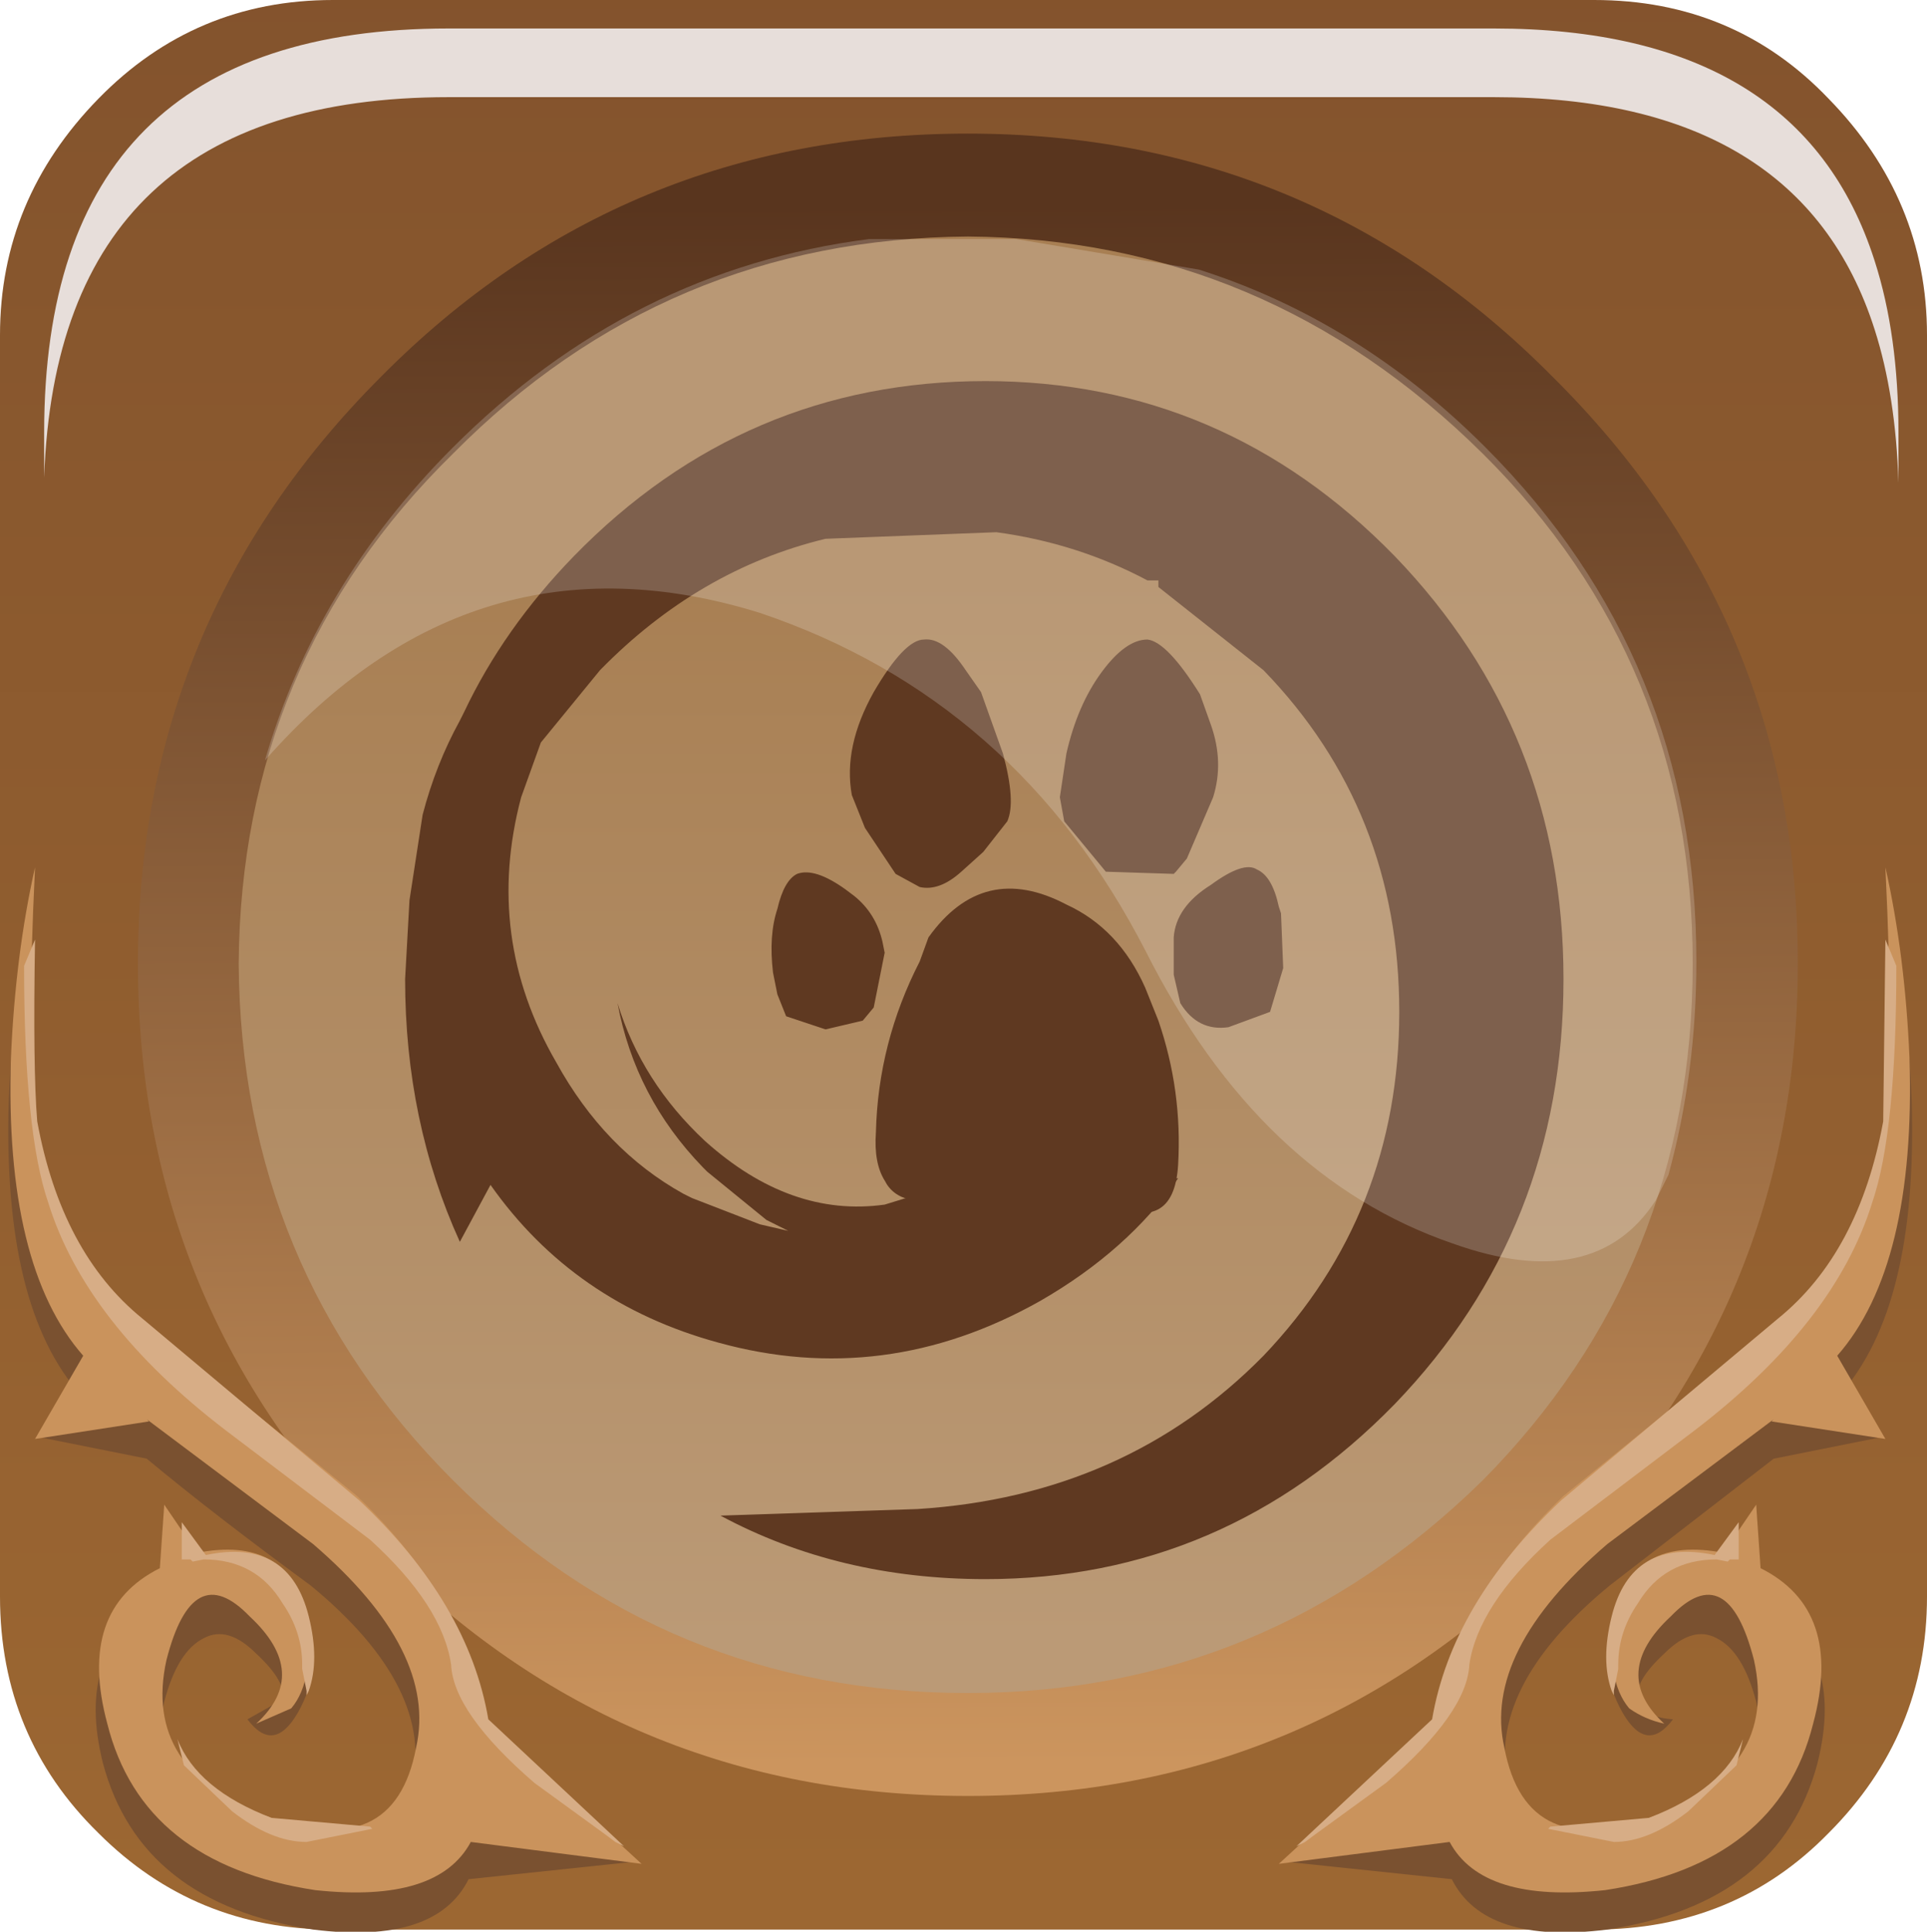 <?xml version="1.0" encoding="UTF-8" standalone="no"?>
<svg xmlns:xlink="http://www.w3.org/1999/xlink" height="66.15px" width="66.0px" xmlns="http://www.w3.org/2000/svg">
  <g transform="matrix(1.5, 0.0, 0.0, 1.5, 0.0, 0.0)">
    <use height="44.05" transform="matrix(1.0, 0.0, 0.0, 1.0, 0.0, 0.0)" width="44.0" xlink:href="#shape0"/>
    <use height="8.6" transform="matrix(1.208, 0.0, 0.0, 1.206, 1.008, 0.65)" width="35.05" xlink:href="#sprite0"/>
    <use height="37.95" transform="matrix(1.0, 0.0, 0.0, 1.0, 3.15, 3.05)" width="37.9" xlink:href="#shape2"/>
    <use height="0.0" transform="matrix(1.209, 0.0, 0.0, 1.21, 0.95, 0.75)" width="0.0" xlink:href="#sprite1"/>
    <use height="35.4" transform="matrix(1.0, 0.0, 0.0, 1.0, 0.2, 8.7)" width="43.45" xlink:href="#shape3"/>
    <use height="20.15" transform="matrix(1.159, 0.0, 0.0, 1.161, 6.05, 5.4)" width="28.2" xlink:href="#sprite2"/>
  </g>
  <defs>
    <g id="shape0" transform="matrix(1.0, 0.0, 0.0, 1.0, 0.0, 0.0)">
      <path d="M36.05 36.75 Q30.1 42.65 21.8 42.65 13.4 42.65 7.55 36.75 1.6 30.8 1.6 22.45 1.6 14.1 7.55 8.2 13.4 2.25 21.8 2.25 30.1 2.25 36.05 8.2 41.9 14.1 41.9 22.45 41.9 30.8 36.05 36.75" fill="url(#gradient0)" fill-rule="evenodd" stroke="none"/>
      <path d="M34.2 9.8 Q29.15 4.7 22.0 4.7 14.8 4.7 9.7 9.8 4.65 14.95 4.65 22.05 4.65 29.25 9.7 34.35 14.75 39.45 22.0 39.45 29.15 39.45 34.2 34.35 39.3 29.25 39.3 22.05 39.3 14.85 34.2 9.8 M41.75 2.25 Q44.0 4.55 44.0 7.65 L44.0 36.45 Q44.0 39.6 41.75 41.85 39.6 44.05 36.4 44.05 L7.6 44.05 Q4.45 44.05 2.25 41.85 0.0 39.65 0.0 36.45 L0.0 7.65 Q0.0 4.55 2.25 2.25 4.45 0.0 7.6 0.0 L36.4 0.0 Q39.6 0.0 41.75 2.25" fill="url(#gradient1)" fill-rule="evenodd" stroke="none"/>
    </g>
    <linearGradient gradientTransform="matrix(0.0, -0.015, -0.019, 0.0, 21.85, 25.45)" gradientUnits="userSpaceOnUse" id="gradient0" spreadMethod="pad" x1="-819.2" x2="819.2">
      <stop offset="0.012" stop-color="#bb9a76"/>
      <stop offset="1.0" stop-color="#a87f53"/>
    </linearGradient>
    <linearGradient gradientTransform="matrix(0.0, -0.034, -0.055, 0.0, 22.45, 16.35)" gradientUnits="userSpaceOnUse" id="gradient1" spreadMethod="pad" x1="-819.2" x2="819.2">
      <stop offset="0.02" stop-color="#9c6732"/>
      <stop offset="1.0" stop-color="#7d4e2b"/>
    </linearGradient>
    <g id="sprite0" transform="matrix(1.0, 0.0, 0.0, 1.0, 0.2, 0.0)">
      <use height="8.6" transform="matrix(1.0, 0.0, 0.0, 1.0, -0.2, 0.0)" width="35.05" xlink:href="#shape1"/>
    </g>
    <g id="shape1" transform="matrix(1.0, 0.0, 0.0, 1.0, 0.2, 0.0)">
      <path d="M34.85 8.6 Q34.8 6.95 34.4 5.7 33.0 1.3 27.2 1.3 L7.45 1.3 Q0.05 1.3 -0.2 8.5 L-0.2 7.65 Q-0.2 0.0 7.45 0.0 L27.2 0.0 Q33.0 0.0 34.4 4.4 34.85 5.8 34.85 7.65 L34.85 8.6" fill="#e7deda" fill-rule="evenodd" stroke="none"/>
    </g>
    <g id="shape2" transform="matrix(1.0, 0.0, 0.0, 1.0, -3.15, -3.05)">
      <path d="M33.85 10.35 Q28.9 5.45 22.1 5.4 15.2 5.45 10.35 10.35 5.5 15.1 5.45 22.0 5.5 28.95 10.35 33.8 15.2 38.65 22.1 38.65 28.9 38.65 33.85 33.8 38.65 28.95 38.65 22.0 38.65 15.1 33.85 10.35 M41.05 22.0 Q41.05 29.85 35.45 35.4 29.95 41.0 22.1 41.0 14.2 41.0 8.7 35.4 3.15 29.85 3.15 22.0 3.15 14.15 8.7 8.6 14.2 3.05 22.1 3.05 29.95 3.05 35.45 8.6 41.05 14.15 41.05 22.0" fill="url(#gradient2)" fill-rule="evenodd" stroke="none"/>
    </g>
    <linearGradient gradientTransform="matrix(1.0E-4, 0.022, -0.023, 1.0E-4, 22.15, 22.25)" gradientUnits="userSpaceOnUse" id="gradient2" spreadMethod="pad" x1="-819.2" x2="819.2">
      <stop offset="0.012" stop-color="#59351e"/>
      <stop offset="1.0" stop-color="#cc955e"/>
    </linearGradient>
    <g id="shape3" transform="matrix(1.0, 0.0, 0.0, 1.0, -0.2, -8.7)">
      <path d="M0.2 25.1 Q0.3 22.65 0.75 20.65 0.55 24.85 0.75 26.5 1.1 29.5 3.05 30.95 L8.1 35.1 Q10.55 37.45 11.0 40.2 L14.5 42.5 10.7 42.9 Q9.95 44.4 7.15 44.05 3.2 43.45 2.35 40.25 1.7 37.65 3.6 36.65 L3.75 34.45 4.45 36.3 Q6.45 35.9 6.95 37.0 7.4 38.05 6.8 39.1 6.25 40.05 5.65 39.25 L6.45 38.8 Q6.55 38.4 5.85 37.75 5.2 37.1 4.65 37.4 4.05 37.7 3.75 38.85 3.2 41.3 6.0 42.35 8.95 43.45 9.4 40.8 9.95 38.55 7.1 36.2 4.85 34.55 3.35 33.3 L0.85 32.8 1.85 31.85 Q0.05 29.85 0.2 25.1" fill="#7a5130" fill-rule="evenodd" stroke="none"/>
      <path d="M0.25 24.15 Q0.35 21.8 0.8 19.8 0.6 23.95 0.8 25.55 1.15 28.55 3.1 30.05 L8.15 34.15 Q10.65 36.55 11.05 39.25 L14.65 42.55 10.75 42.05 Q10.0 43.45 7.2 43.15 3.25 42.55 2.45 39.35 1.75 36.75 3.65 35.8 L3.75 34.35 4.5 35.45 Q6.55 35.05 7.0 36.85 7.2 38.35 6.65 39.0 L5.85 39.35 Q7.1 38.2 5.7 36.9 4.4 35.55 3.8 37.9 3.25 40.4 6.05 41.45 9.0 42.55 9.5 39.9 10.0 37.7 7.15 35.25 L3.35 32.4 3.4 32.45 0.8 32.85 1.9 30.95 Q0.1 28.9 0.25 24.15" fill="#ca935c" fill-rule="evenodd" stroke="none"/>
      <path d="M0.8 21.45 Q0.75 24.4 0.85 25.6 1.4 28.6 3.25 30.1 L8.2 34.25 Q10.7 36.6 11.15 39.25 L14.25 42.15 14.05 42.05 13.85 41.9 12.2 40.7 Q10.35 39.1 10.3 38.0 10.1 36.65 8.45 35.15 L5.15 32.65 Q1.95 30.2 1.1 27.45 0.55 25.85 0.55 22.05 L0.8 21.45 M6.45 36.6 Q5.85 35.6 4.65 35.6 L4.4 35.65 4.35 35.6 4.15 35.6 4.15 34.75 4.7 35.5 Q6.6 35.1 7.05 36.9 7.3 37.9 7.05 38.6 L7.0 38.7 7.0 38.6 6.9 38.1 6.9 38.0 Q6.9 37.25 6.45 36.6 M4.2 40.3 L4.05 39.7 Q4.5 40.85 6.2 41.5 L8.45 41.7 8.5 41.75 7.0 42.05 Q6.2 42.05 5.3 41.35 L4.2 40.3" fill="#d7ad86" fill-rule="evenodd" stroke="none"/>
      <path d="M43.65 25.1 Q43.8 29.85 42.0 31.85 L43.0 32.8 40.5 33.3 36.75 36.2 Q33.9 38.55 34.45 40.8 34.9 43.45 37.85 42.35 40.65 41.3 40.1 38.85 39.8 37.7 39.2 37.4 38.65 37.1 38.0 37.75 37.3 38.4 37.4 38.8 37.5 39.2 38.2 39.25 37.6 40.05 37.05 39.1 36.45 38.05 36.9 37.0 37.4 35.9 39.4 36.3 L40.1 34.45 40.25 36.65 Q42.15 37.65 41.5 40.25 40.65 43.45 36.7 44.05 33.9 44.4 33.15 42.9 L29.35 42.5 32.85 40.2 Q33.3 37.45 35.75 35.1 L40.8 30.95 Q42.75 29.5 43.1 26.5 43.3 24.85 43.1 20.65 43.55 22.65 43.65 25.1" fill="#7a5130" fill-rule="evenodd" stroke="none"/>
      <path d="M43.6 24.15 Q43.75 28.9 41.95 30.95 L43.05 32.85 40.45 32.45 40.5 32.4 36.7 35.25 Q33.85 37.7 34.35 39.9 34.85 42.55 37.8 41.45 40.6 40.4 40.05 37.9 39.45 35.55 38.15 36.9 36.75 38.2 38.0 39.35 37.55 39.25 37.2 39.0 36.65 38.35 36.85 36.85 37.3 35.05 39.35 35.45 L40.1 34.35 40.2 35.8 Q42.1 36.75 41.4 39.35 40.6 42.55 36.65 43.15 33.85 43.45 33.1 42.05 L29.2 42.55 32.8 39.25 Q33.2 36.55 35.7 34.15 L40.75 30.05 Q42.7 28.55 43.05 25.55 43.25 23.95 43.05 19.8 43.5 21.8 43.6 24.15" fill="#ca935c" fill-rule="evenodd" stroke="none"/>
      <path d="M37.4 36.6 Q36.95 37.25 36.95 38.0 L36.95 38.1 36.85 38.6 36.85 38.7 36.8 38.6 Q36.55 37.9 36.8 36.9 37.25 35.1 39.15 35.5 L39.7 34.75 39.7 35.6 39.5 35.6 39.45 35.65 39.2 35.6 Q38.0 35.6 37.4 36.6 M43.05 21.45 L43.3 22.05 Q43.3 25.85 42.75 27.45 41.9 30.2 38.7 32.65 L35.4 35.15 Q33.75 36.65 33.55 38.0 33.5 39.1 31.65 40.7 L30.0 41.9 29.8 42.05 29.6 42.15 32.7 39.25 Q33.15 36.6 35.65 34.25 L40.6 30.1 Q42.45 28.6 43.0 25.6 L43.05 21.45 M39.65 40.3 L38.55 41.35 Q37.65 42.05 36.85 42.05 L35.35 41.75 35.4 41.7 37.65 41.5 Q39.35 40.85 39.8 39.7 L39.65 40.3" fill="#d7ad86" fill-rule="evenodd" stroke="none"/>
      <path d="M26.45 13.4 L26.45 13.25 26.2 13.25 Q24.6 12.4 22.75 12.15 L18.85 12.3 Q15.95 13.0 13.7 15.3 L12.35 16.95 11.9 18.2 Q11.05 21.4 12.7 24.25 13.8 26.25 15.6 27.25 L15.7 27.3 15.8 27.35 17.35 27.95 18.0 28.1 17.5 27.85 16.15 26.75 16.05 26.65 Q14.5 25.05 14.1 22.9 14.65 24.7 16.1 26.05 18.05 27.8 20.2 27.5 L22.15 26.9 26.9 26.9 Q25.75 28.55 23.75 29.7 20.2 31.7 16.4 30.65 13.1 29.75 11.2 27.05 L10.5 28.35 Q9.25 25.6 9.25 22.35 L9.35 20.55 9.65 18.6 Q9.95 17.45 10.5 16.45 L10.6 16.25 Q11.5 14.35 13.1 12.7 17.0 8.7 22.5 8.7 27.95 8.7 31.85 12.7 35.7 16.7 35.7 22.35 35.7 28.05 31.85 32.05 27.95 36.05 22.5 36.05 19.15 36.05 16.45 34.6 L20.95 34.45 Q25.7 34.15 28.85 30.95 31.95 27.7 31.95 23.1 31.95 18.5 28.85 15.3 L26.45 13.4" fill="#5f3921" fill-rule="evenodd" stroke="none"/>
      <path d="M26.2 14.6 Q26.65 14.65 27.4 15.85 L27.65 16.55 Q27.95 17.4 27.7 18.2 L27.1 19.6 26.85 19.9 26.8 19.95 25.25 19.9 24.3 18.75 24.2 18.2 24.35 17.2 Q24.6 16.1 25.15 15.35 25.7 14.6 26.2 14.6 M19.75 18.9 L19.45 18.15 Q19.25 17.05 19.95 15.8 20.65 14.6 21.1 14.6 21.55 14.55 22.05 15.3 L22.4 15.8 22.9 17.2 Q23.2 18.3 23.0 18.75 L22.45 19.45 21.95 19.9 Q21.45 20.35 21.0 20.25 L20.45 19.95 19.75 18.9 M24.35 20.65 Q25.55 21.2 26.15 22.55 L26.45 23.3 Q27.0 24.9 26.9 26.6 26.8 28.2 25.25 27.45 L21.85 27.3 Q20.55 27.65 20.2 26.95 19.95 26.55 20.0 25.85 20.05 23.8 21.0 21.95 L21.2 21.4 Q22.45 19.65 24.35 20.65 M29.25 20.85 L29.3 22.1 29.0 23.1 28.05 23.45 Q27.35 23.55 26.95 22.9 L26.8 22.25 26.8 22.2 26.8 21.4 Q26.85 20.7 27.65 20.2 28.4 19.65 28.7 19.85 29.05 20.0 29.2 20.7 L29.25 20.85 M19.3 20.3 L19.5 20.45 Q20.0 20.85 20.15 21.5 L20.2 21.75 19.95 23.0 19.7 23.3 18.85 23.5 17.95 23.2 17.75 22.7 17.65 22.2 Q17.55 21.35 17.75 20.75 17.9 20.1 18.2 19.95 18.6 19.8 19.3 20.3" fill="#5f3921" fill-rule="evenodd" stroke="none"/>
    </g>
    <g id="sprite2" transform="matrix(1.0, 0.0, 0.0, 1.0, 0.0, 0.0)">
      <use height="20.15" transform="matrix(1.0, 0.0, 0.0, 1.0, 0.0, 0.0)" width="28.2" xlink:href="#shape4"/>
    </g>
    <g id="shape4" transform="matrix(1.0, 0.0, 0.0, 1.0, 0.0, 0.0)">
      <path d="M27.65 18.45 L27.4 18.95 Q26.2 20.8 23.4 19.8 19.6 18.5 17.35 14.05 14.8 9.1 9.75 7.4 4.1 5.65 0.0 10.3 1.0 6.85 3.7 4.15 7.2 0.65 11.9 0.05 L14.8 0.05 18.4 0.65 Q21.55 1.65 24.05 4.15 28.2 8.3 28.2 14.25 28.2 16.45 27.65 18.45" fill="#ffffff" fill-opacity="0.196" fill-rule="evenodd" stroke="none"/>
    </g>
  </defs>
</svg>
